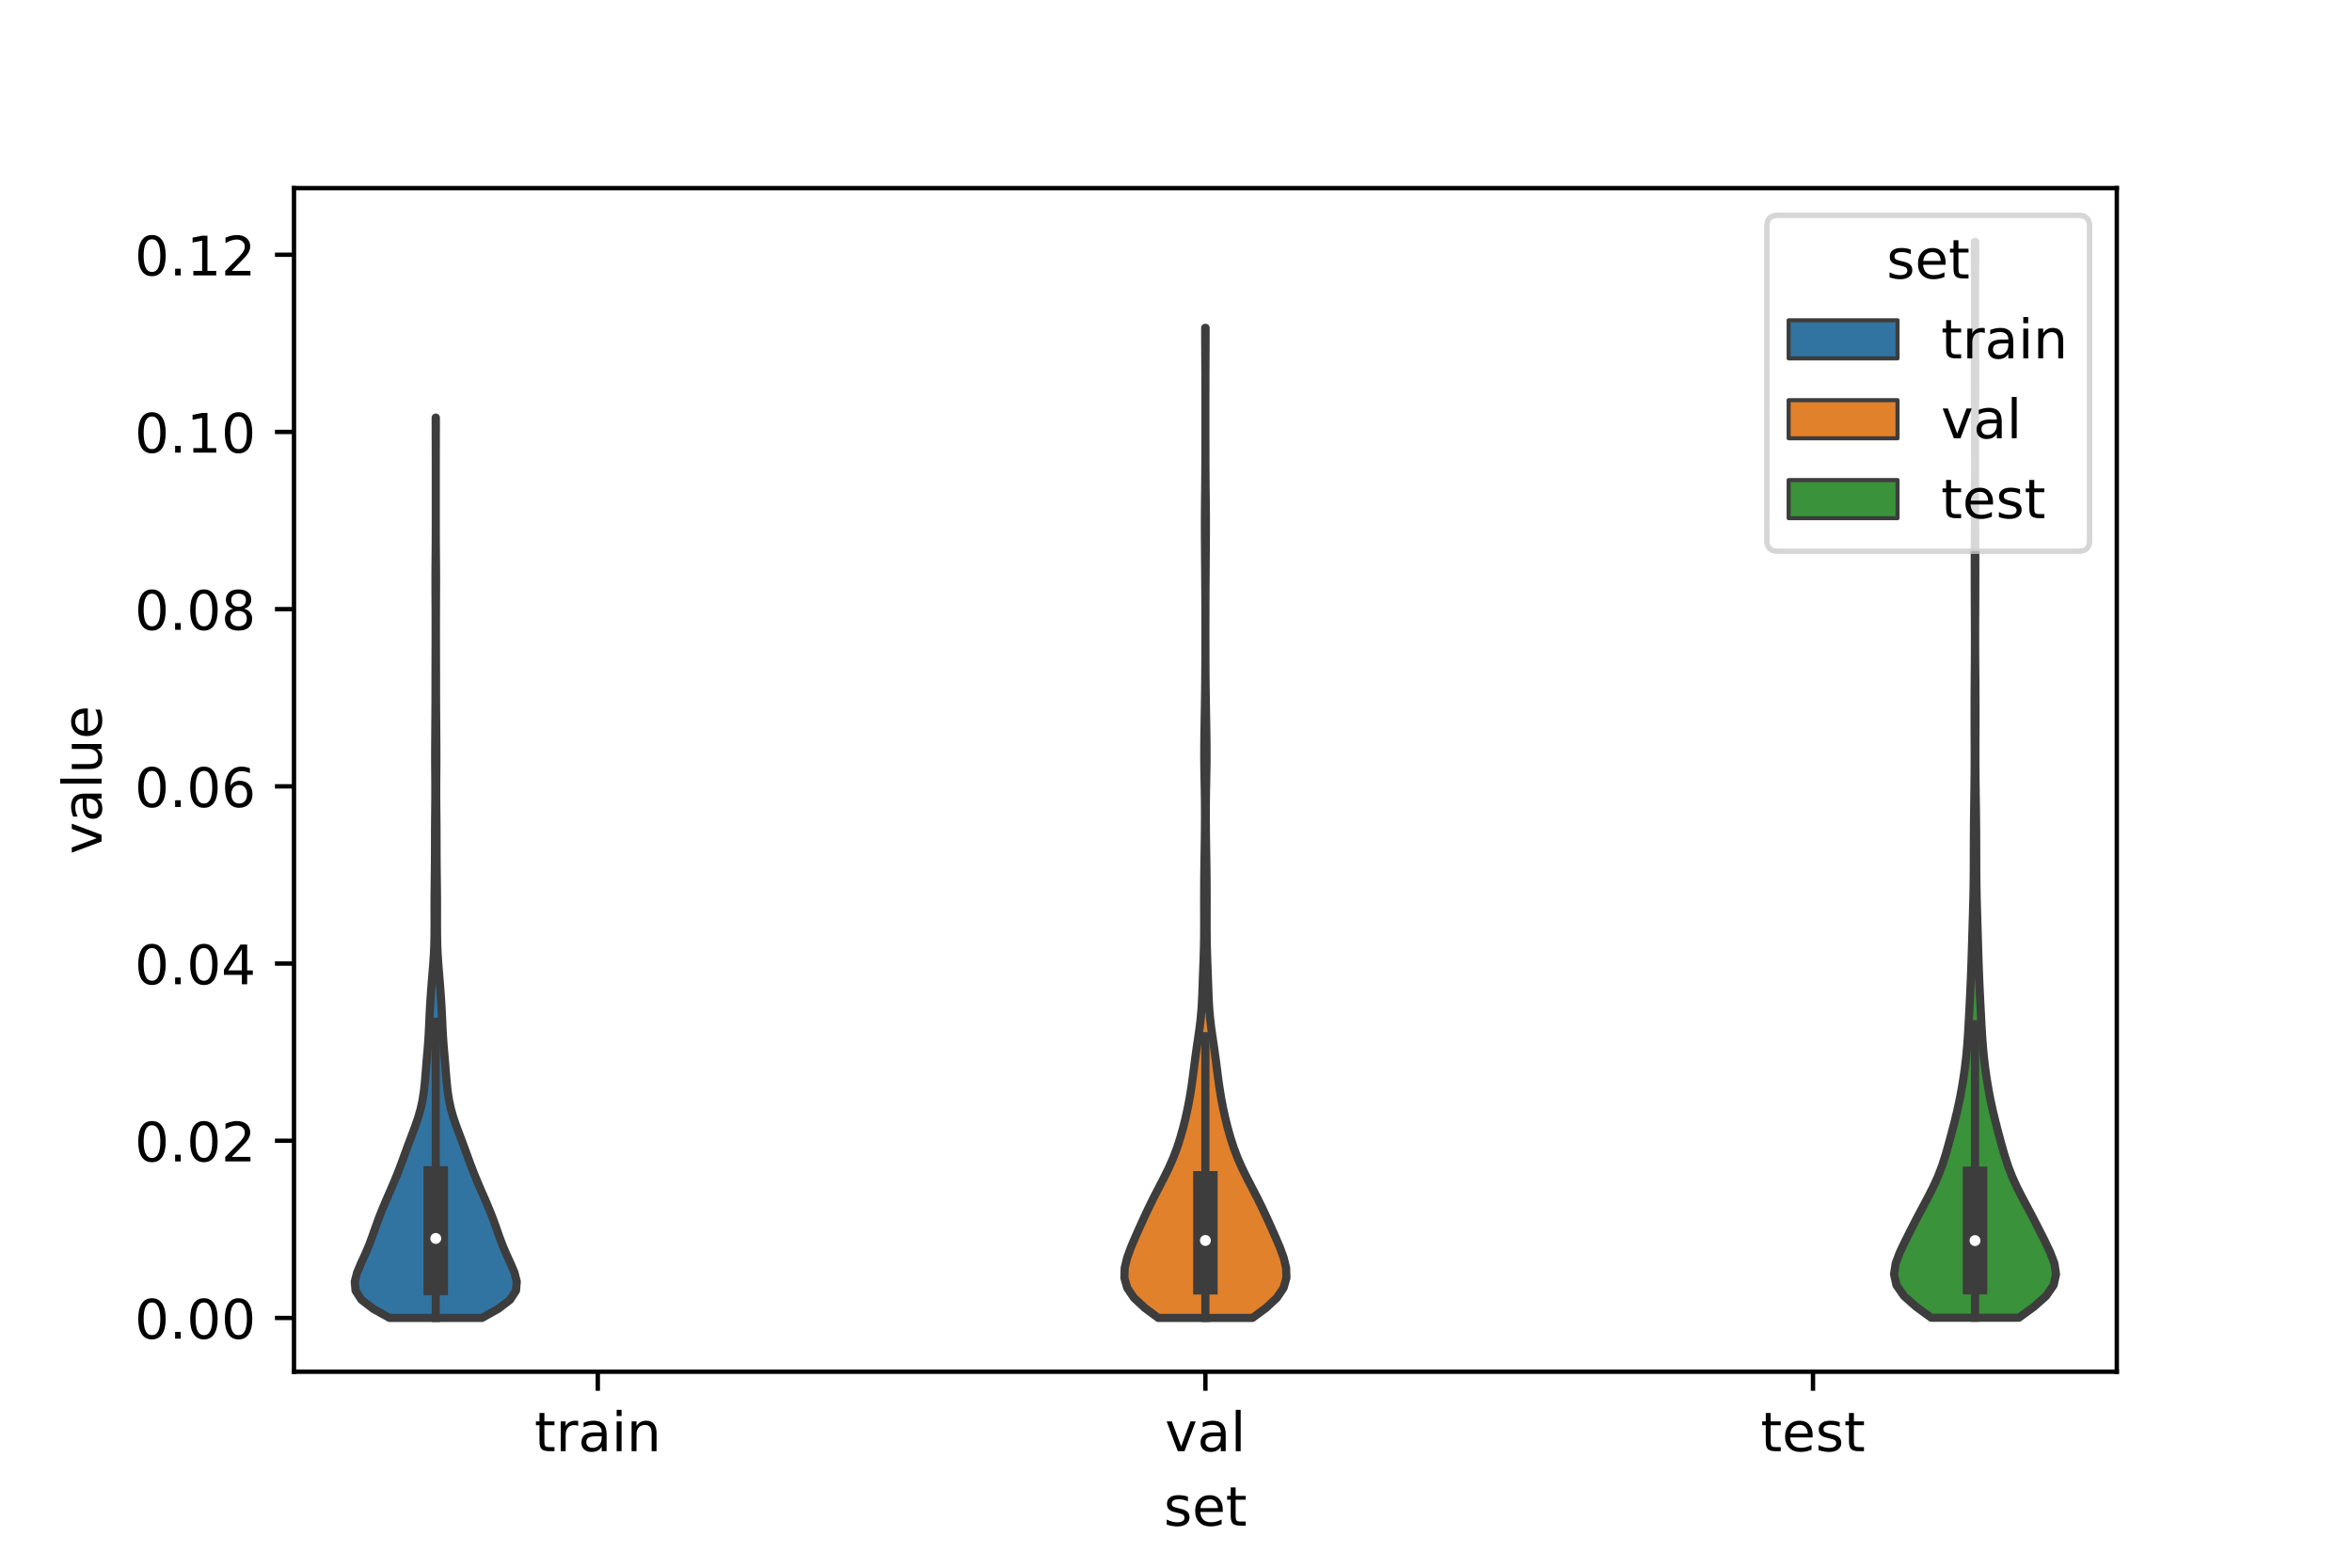 <?xml version="1.0" encoding="utf-8" standalone="no"?>
<!DOCTYPE svg PUBLIC "-//W3C//DTD SVG 1.1//EN"
  "http://www.w3.org/Graphics/SVG/1.1/DTD/svg11.dtd">
<!-- Created with matplotlib (https://matplotlib.org/) -->
<svg height="288pt" version="1.1" viewBox="0 0 432 288" width="432pt" xmlns="http://www.w3.org/2000/svg" xmlns:xlink="http://www.w3.org/1999/xlink">
 <defs>
  <style type="text/css">*{stroke-linecap:butt;stroke-linejoin:round;}</style>
 </defs>
 <g id="figure_1">
  <g id="patch_1">
   <path d="M 0 288 
L 432 288 
L 432 0 
L 0 0 
z
" style="fill:#ffffff;"/>
  </g>
  <g id="axes_1">
   <g id="patch_2">
    <path d="M 54 252 
L 388.8 252 
L 388.8 34.56 
L 54 34.56 
z
" style="fill:#ffffff;"/>
   </g>
   <g id="PolyCollection_1">
    <defs>
     <path d="M 88.535 -45.884 
L 71.545 -45.884 
L 68.561 -47.554 
L 66.386 -49.225 
L 65.306 -50.896 
L 65.16 -52.566 
L 65.597 -54.237 
L 66.305 -55.908 
L 67.073 -57.578 
L 67.782 -59.249 
L 68.406 -60.92 
L 68.99 -62.59 
L 69.596 -64.261 
L 70.258 -65.932 
L 70.969 -67.602 
L 71.7 -69.273 
L 72.417 -70.944 
L 73.097 -72.614 
L 73.734 -74.285 
L 74.343 -75.956 
L 74.954 -77.626 
L 75.583 -79.297 
L 76.211 -80.968 
L 76.789 -82.638 
L 77.267 -84.309 
L 77.626 -85.98 
L 77.877 -87.65 
L 78.05 -89.321 
L 78.185 -90.992 
L 78.319 -92.662 
L 78.464 -94.333 
L 78.606 -96.004 
L 78.721 -97.674 
L 78.807 -99.345 
L 78.882 -101.016 
L 78.965 -102.686 
L 79.066 -104.357 
L 79.183 -106.028 
L 79.313 -107.698 
L 79.451 -109.369 
L 79.584 -111.04 
L 79.694 -112.71 
L 79.767 -114.381 
L 79.804 -116.052 
L 79.816 -117.722 
L 79.815 -119.393 
L 79.812 -121.064 
L 79.814 -122.734 
L 79.826 -124.405 
L 79.846 -126.076 
L 79.867 -127.746 
L 79.884 -129.417 
L 79.894 -131.088 
L 79.899 -132.759 
L 79.902 -134.429 
L 79.908 -136.1 
L 79.921 -137.771 
L 79.939 -139.441 
L 79.954 -141.112 
L 79.959 -142.783 
L 79.953 -144.453 
L 79.941 -146.124 
L 79.93 -147.795 
L 79.928 -149.465 
L 79.935 -151.136 
L 79.946 -152.807 
L 79.957 -154.477 
L 79.969 -156.148 
L 79.98 -157.819 
L 79.988 -159.489 
L 79.992 -161.16 
L 79.992 -162.831 
L 79.993 -164.501 
L 79.997 -166.172 
L 80.002 -167.843 
L 80.007 -169.513 
L 80.011 -171.184 
L 80.012 -172.855 
L 80.01 -174.525 
L 80.006 -176.196 
L 79.998 -177.867 
L 79.991 -179.537 
L 79.987 -181.208 
L 79.991 -182.879 
L 80.002 -184.549 
L 80.016 -186.22 
L 80.027 -187.891 
L 80.035 -189.561 
L 80.038 -191.232 
L 80.039 -192.903 
L 80.04 -194.573 
L 80.04 -196.244 
L 80.04 -197.915 
L 80.04 -199.585 
L 80.04 -201.256 
L 80.039 -202.927 
L 80.037 -204.597 
L 80.034 -206.268 
L 80.03 -207.939 
L 80.025 -209.609 
L 80.024 -211.28 
L 80.056 -211.28 
L 80.056 -211.28 
L 80.055 -209.609 
L 80.05 -207.939 
L 80.046 -206.268 
L 80.043 -204.597 
L 80.041 -202.927 
L 80.04 -201.256 
L 80.04 -199.585 
L 80.04 -197.915 
L 80.04 -196.244 
L 80.04 -194.573 
L 80.041 -192.903 
L 80.042 -191.232 
L 80.045 -189.561 
L 80.053 -187.891 
L 80.064 -186.22 
L 80.078 -184.549 
L 80.089 -182.879 
L 80.093 -181.208 
L 80.089 -179.537 
L 80.082 -177.867 
L 80.074 -176.196 
L 80.07 -174.525 
L 80.068 -172.855 
L 80.069 -171.184 
L 80.073 -169.513 
L 80.078 -167.843 
L 80.083 -166.172 
L 80.087 -164.501 
L 80.088 -162.831 
L 80.088 -161.16 
L 80.092 -159.489 
L 80.1 -157.819 
L 80.111 -156.148 
L 80.123 -154.477 
L 80.134 -152.807 
L 80.145 -151.136 
L 80.152 -149.465 
L 80.15 -147.795 
L 80.139 -146.124 
L 80.127 -144.453 
L 80.121 -142.783 
L 80.126 -141.112 
L 80.141 -139.441 
L 80.159 -137.771 
L 80.172 -136.1 
L 80.178 -134.429 
L 80.181 -132.759 
L 80.186 -131.088 
L 80.196 -129.417 
L 80.213 -127.746 
L 80.234 -126.076 
L 80.254 -124.405 
L 80.266 -122.734 
L 80.268 -121.064 
L 80.265 -119.393 
L 80.264 -117.722 
L 80.276 -116.052 
L 80.313 -114.381 
L 80.386 -112.71 
L 80.496 -111.04 
L 80.629 -109.369 
L 80.767 -107.698 
L 80.897 -106.028 
L 81.014 -104.357 
L 81.115 -102.686 
L 81.198 -101.016 
L 81.273 -99.345 
L 81.359 -97.674 
L 81.474 -96.004 
L 81.616 -94.333 
L 81.761 -92.662 
L 81.895 -90.992 
L 82.03 -89.321 
L 82.203 -87.65 
L 82.454 -85.98 
L 82.813 -84.309 
L 83.291 -82.638 
L 83.869 -80.968 
L 84.497 -79.297 
L 85.126 -77.626 
L 85.737 -75.956 
L 86.346 -74.285 
L 86.983 -72.614 
L 87.663 -70.944 
L 88.38 -69.273 
L 89.111 -67.602 
L 89.822 -65.932 
L 90.484 -64.261 
L 91.09 -62.59 
L 91.674 -60.92 
L 92.298 -59.249 
L 93.007 -57.578 
L 93.775 -55.908 
L 94.483 -54.237 
L 94.92 -52.566 
L 94.774 -50.896 
L 93.694 -49.225 
L 91.519 -47.554 
L 88.535 -45.884 
z
" id="mbe0a89407f" style="stroke:#3d3d3d;stroke-width:1.5;"/>
    </defs>
    <g clip-path="url(#pd592e0c0a3)">
     <use style="fill:#3274a1;stroke:#3d3d3d;stroke-width:1.5;" x="0" xlink:href="#mbe0a89407f" y="288"/>
    </g>
   </g>
   <g id="PolyCollection_2">
    <defs>
     <path d="M 230.053 -45.888 
L 212.747 -45.888 
L 210.262 -47.725 
L 208.287 -49.562 
L 207.041 -51.4 
L 206.52 -53.237 
L 206.574 -55.074 
L 207.016 -56.911 
L 207.684 -58.749 
L 208.462 -60.586 
L 209.278 -62.423 
L 210.11 -64.26 
L 210.969 -66.098 
L 211.875 -67.935 
L 212.824 -69.772 
L 213.778 -71.609 
L 214.682 -73.447 
L 215.49 -75.284 
L 216.186 -77.121 
L 216.783 -78.958 
L 217.301 -80.796 
L 217.758 -82.633 
L 218.162 -84.47 
L 218.513 -86.307 
L 218.811 -88.145 
L 219.068 -89.982 
L 219.302 -91.819 
L 219.539 -93.656 
L 219.796 -95.494 
L 220.069 -97.331 
L 220.331 -99.168 
L 220.548 -101.005 
L 220.704 -102.843 
L 220.805 -104.68 
L 220.874 -106.517 
L 220.938 -108.354 
L 221.007 -110.192 
L 221.076 -112.029 
L 221.132 -113.866 
L 221.166 -115.703 
L 221.178 -117.541 
L 221.177 -119.378 
L 221.173 -121.215 
L 221.172 -123.052 
L 221.178 -124.89 
L 221.191 -126.727 
L 221.211 -128.564 
L 221.238 -130.401 
L 221.267 -132.239 
L 221.294 -134.076 
L 221.314 -135.913 
L 221.325 -137.75 
L 221.324 -139.588 
L 221.308 -141.425 
L 221.278 -143.262 
L 221.241 -145.099 
L 221.209 -146.937 
L 221.192 -148.774 
L 221.194 -150.611 
L 221.212 -152.448 
L 221.24 -154.286 
L 221.272 -156.123 
L 221.303 -157.96 
L 221.332 -159.797 
L 221.357 -161.635 
L 221.375 -163.472 
L 221.387 -165.309 
L 221.394 -167.146 
L 221.398 -168.984 
L 221.399 -170.821 
L 221.399 -172.658 
L 221.398 -174.495 
L 221.395 -176.333 
L 221.389 -178.17 
L 221.38 -180.007 
L 221.368 -181.844 
L 221.354 -183.681 
L 221.34 -185.519 
L 221.327 -187.356 
L 221.315 -189.193 
L 221.309 -191.03 
L 221.31 -192.868 
L 221.322 -194.705 
L 221.34 -196.542 
L 221.36 -198.379 
L 221.377 -200.217 
L 221.389 -202.054 
L 221.395 -203.891 
L 221.398 -205.728 
L 221.399 -207.566 
L 221.4 -209.403 
L 221.4 -211.24 
L 221.4 -213.077 
L 221.399 -214.915 
L 221.398 -216.752 
L 221.395 -218.589 
L 221.389 -220.426 
L 221.381 -222.264 
L 221.372 -224.101 
L 221.364 -225.938 
L 221.361 -227.775 
L 221.439 -227.775 
L 221.439 -227.775 
L 221.436 -225.938 
L 221.428 -224.101 
L 221.419 -222.264 
L 221.411 -220.426 
L 221.405 -218.589 
L 221.402 -216.752 
L 221.401 -214.915 
L 221.4 -213.077 
L 221.4 -211.24 
L 221.4 -209.403 
L 221.401 -207.566 
L 221.402 -205.728 
L 221.405 -203.891 
L 221.411 -202.054 
L 221.423 -200.217 
L 221.44 -198.379 
L 221.46 -196.542 
L 221.478 -194.705 
L 221.49 -192.868 
L 221.491 -191.03 
L 221.485 -189.193 
L 221.473 -187.356 
L 221.46 -185.519 
L 221.446 -183.681 
L 221.432 -181.844 
L 221.42 -180.007 
L 221.411 -178.17 
L 221.405 -176.333 
L 221.402 -174.495 
L 221.401 -172.658 
L 221.401 -170.821 
L 221.402 -168.984 
L 221.406 -167.146 
L 221.413 -165.309 
L 221.425 -163.472 
L 221.443 -161.635 
L 221.468 -159.797 
L 221.497 -157.96 
L 221.528 -156.123 
L 221.56 -154.286 
L 221.588 -152.448 
L 221.606 -150.611 
L 221.608 -148.774 
L 221.591 -146.937 
L 221.559 -145.099 
L 221.522 -143.262 
L 221.492 -141.425 
L 221.476 -139.588 
L 221.475 -137.75 
L 221.486 -135.913 
L 221.506 -134.076 
L 221.533 -132.239 
L 221.562 -130.401 
L 221.589 -128.564 
L 221.609 -126.727 
L 221.622 -124.89 
L 221.628 -123.052 
L 221.627 -121.215 
L 221.623 -119.378 
L 221.622 -117.541 
L 221.634 -115.703 
L 221.668 -113.866 
L 221.724 -112.029 
L 221.793 -110.192 
L 221.862 -108.354 
L 221.926 -106.517 
L 221.995 -104.68 
L 222.096 -102.843 
L 222.252 -101.005 
L 222.469 -99.168 
L 222.731 -97.331 
L 223.004 -95.494 
L 223.261 -93.656 
L 223.498 -91.819 
L 223.732 -89.982 
L 223.989 -88.145 
L 224.287 -86.307 
L 224.638 -84.47 
L 225.042 -82.633 
L 225.499 -80.796 
L 226.017 -78.958 
L 226.614 -77.121 
L 227.31 -75.284 
L 228.118 -73.447 
L 229.022 -71.609 
L 229.976 -69.772 
L 230.925 -67.935 
L 231.831 -66.098 
L 232.69 -64.26 
L 233.522 -62.423 
L 234.338 -60.586 
L 235.116 -58.749 
L 235.784 -56.911 
L 236.226 -55.074 
L 236.28 -53.237 
L 235.759 -51.4 
L 234.513 -49.562 
L 232.538 -47.725 
L 230.053 -45.888 
z
" id="mbb1e9099d9" style="stroke:#3d3d3d;stroke-width:1.5;"/>
    </defs>
    <g clip-path="url(#pd592e0c0a3)">
     <use style="fill:#e1812c;stroke:#3d3d3d;stroke-width:1.5;" x="0" xlink:href="#mbb1e9099d9" y="288"/>
    </g>
   </g>
   <g id="PolyCollection_3">
    <defs>
     <path d="M 370.805 -45.915 
L 354.715 -45.915 
L 351.972 -47.912 
L 349.717 -49.908 
L 348.327 -51.905 
L 347.88 -53.901 
L 348.185 -55.897 
L 348.937 -57.894 
L 349.882 -59.89 
L 350.883 -61.886 
L 351.908 -63.883 
L 352.961 -65.879 
L 354.026 -67.876 
L 355.046 -69.872 
L 355.956 -71.868 
L 356.721 -73.865 
L 357.361 -75.861 
L 357.928 -77.857 
L 358.466 -79.854 
L 358.985 -81.85 
L 359.471 -83.847 
L 359.906 -85.843 
L 360.287 -87.839 
L 360.618 -89.836 
L 360.901 -91.832 
L 361.135 -93.828 
L 361.319 -95.825 
L 361.462 -97.821 
L 361.58 -99.818 
L 361.686 -101.814 
L 361.789 -103.81 
L 361.888 -105.807 
L 361.979 -107.803 
L 362.058 -109.799 
L 362.127 -111.796 
L 362.189 -113.792 
L 362.248 -115.789 
L 362.308 -117.785 
L 362.367 -119.781 
L 362.423 -121.778 
L 362.472 -123.774 
L 362.508 -125.77 
L 362.529 -127.767 
L 362.537 -129.763 
L 362.541 -131.76 
L 362.547 -133.756 
L 362.559 -135.752 
L 362.579 -137.749 
L 362.605 -139.745 
L 362.633 -141.741 
L 362.659 -143.738 
L 362.68 -145.734 
L 362.692 -147.73 
L 362.695 -149.727 
L 362.691 -151.723 
L 362.684 -153.72 
L 362.679 -155.716 
L 362.678 -157.712 
L 362.683 -159.709 
L 362.693 -161.705 
L 362.707 -163.701 
L 362.722 -165.698 
L 362.734 -167.694 
L 362.741 -169.691 
L 362.741 -171.687 
L 362.735 -173.683 
L 362.726 -175.68 
L 362.717 -177.676 
L 362.712 -179.672 
L 362.709 -181.669 
L 362.709 -183.665 
L 362.713 -185.662 
L 362.719 -187.658 
L 362.728 -189.654 
L 362.739 -191.651 
L 362.748 -193.647 
L 362.754 -195.643 
L 362.758 -197.64 
L 362.759 -199.636 
L 362.76 -201.633 
L 362.76 -203.629 
L 362.759 -205.625 
L 362.757 -207.622 
L 362.754 -209.618 
L 362.747 -211.614 
L 362.739 -213.611 
L 362.73 -215.607 
L 362.725 -217.604 
L 362.725 -219.6 
L 362.73 -221.596 
L 362.739 -223.593 
L 362.747 -225.589 
L 362.754 -227.585 
L 362.757 -229.582 
L 362.757 -231.578 
L 362.755 -233.575 
L 362.751 -235.571 
L 362.743 -237.567 
L 362.734 -239.564 
L 362.727 -241.56 
L 362.724 -243.556 
L 362.796 -243.556 
L 362.796 -243.556 
L 362.793 -241.56 
L 362.786 -239.564 
L 362.777 -237.567 
L 362.769 -235.571 
L 362.764 -233.575 
L 362.763 -231.578 
L 362.763 -229.582 
L 362.766 -227.585 
L 362.773 -225.589 
L 362.781 -223.593 
L 362.79 -221.596 
L 362.795 -219.6 
L 362.795 -217.604 
L 362.79 -215.607 
L 362.781 -213.611 
L 362.773 -211.614 
L 362.766 -209.618 
L 362.763 -207.622 
L 362.761 -205.625 
L 362.76 -203.629 
L 362.76 -201.633 
L 362.761 -199.636 
L 362.762 -197.64 
L 362.766 -195.643 
L 362.772 -193.647 
L 362.781 -191.651 
L 362.792 -189.654 
L 362.801 -187.658 
L 362.807 -185.662 
L 362.811 -183.665 
L 362.811 -181.669 
L 362.808 -179.672 
L 362.803 -177.676 
L 362.794 -175.68 
L 362.785 -173.683 
L 362.779 -171.687 
L 362.779 -169.691 
L 362.786 -167.694 
L 362.798 -165.698 
L 362.813 -163.701 
L 362.827 -161.705 
L 362.837 -159.709 
L 362.842 -157.712 
L 362.841 -155.716 
L 362.836 -153.72 
L 362.829 -151.723 
L 362.825 -149.727 
L 362.828 -147.73 
L 362.84 -145.734 
L 362.861 -143.738 
L 362.887 -141.741 
L 362.915 -139.745 
L 362.941 -137.749 
L 362.961 -135.752 
L 362.973 -133.756 
L 362.979 -131.76 
L 362.983 -129.763 
L 362.991 -127.767 
L 363.012 -125.77 
L 363.048 -123.774 
L 363.097 -121.778 
L 363.153 -119.781 
L 363.212 -117.785 
L 363.272 -115.789 
L 363.331 -113.792 
L 363.393 -111.796 
L 363.462 -109.799 
L 363.541 -107.803 
L 363.632 -105.807 
L 363.731 -103.81 
L 363.834 -101.814 
L 363.94 -99.818 
L 364.058 -97.821 
L 364.201 -95.825 
L 364.385 -93.828 
L 364.619 -91.832 
L 364.902 -89.836 
L 365.233 -87.839 
L 365.614 -85.843 
L 366.049 -83.847 
L 366.535 -81.85 
L 367.054 -79.854 
L 367.592 -77.857 
L 368.159 -75.861 
L 368.799 -73.865 
L 369.564 -71.868 
L 370.474 -69.872 
L 371.494 -67.876 
L 372.559 -65.879 
L 373.612 -63.883 
L 374.637 -61.886 
L 375.638 -59.89 
L 376.583 -57.894 
L 377.335 -55.897 
L 377.64 -53.901 
L 377.193 -51.905 
L 375.803 -49.908 
L 373.548 -47.912 
L 370.805 -45.915 
z
" id="m5f06cb430e" style="stroke:#3d3d3d;stroke-width:1.5;"/>
    </defs>
    <g clip-path="url(#pd592e0c0a3)">
     <use style="fill:#3a923a;stroke:#3d3d3d;stroke-width:1.5;" x="0" xlink:href="#m5f06cb430e" y="288"/>
    </g>
   </g>
   <g id="patch_3">
    <path clip-path="url(#pd592e0c0a3)" d="M 109.8 242.122 
L 109.8 242.122 
L 109.8 242.122 
L 109.8 242.122 
z
" style="fill:#3274a1;stroke:#3d3d3d;stroke-linejoin:miter;stroke-width:0.75;"/>
   </g>
   <g id="patch_4">
    <path clip-path="url(#pd592e0c0a3)" d="M 109.8 242.122 
L 109.8 242.122 
L 109.8 242.122 
L 109.8 242.122 
z
" style="fill:#e1812c;stroke:#3d3d3d;stroke-linejoin:miter;stroke-width:0.75;"/>
   </g>
   <g id="patch_5">
    <path clip-path="url(#pd592e0c0a3)" d="M 109.8 242.122 
L 109.8 242.122 
L 109.8 242.122 
L 109.8 242.122 
z
" style="fill:#3a923a;stroke:#3d3d3d;stroke-linejoin:miter;stroke-width:0.75;"/>
   </g>
   <g id="matplotlib.axis_1">
    <g id="xtick_1">
     <g id="line2d_1">
      <defs>
       <path d="M 0 0 
L 0 3.5 
" id="m63da4ee176" style="stroke:#000000;stroke-width:0.8;"/>
      </defs>
      <g>
       <use style="stroke:#000000;stroke-width:0.8;" x="109.8" xlink:href="#m63da4ee176" y="252"/>
      </g>
     </g>
     <g id="text_1">
      <!-- train -->
      <g transform="translate(98.162 266.598)scale(0.1 -0.1)">
       <defs>
        <path d="M 18.312 70.219 
L 18.312 54.688 
L 36.812 54.688 
L 36.812 47.703 
L 18.312 47.703 
L 18.312 18.016 
Q 18.312 11.328 20.141 9.422 
Q 21.969 7.516 27.594 7.516 
L 36.812 7.516 
L 36.812 0 
L 27.594 0 
Q 17.188 0 13.234 3.875 
Q 9.281 7.766 9.281 18.016 
L 9.281 47.703 
L 2.688 47.703 
L 2.688 54.688 
L 9.281 54.688 
L 9.281 70.219 
z
" id="DejaVuSans-116"/>
        <path d="M 41.109 46.297 
Q 39.594 47.172 37.812 47.578 
Q 36.031 48 33.891 48 
Q 26.266 48 22.188 43.047 
Q 18.109 38.094 18.109 28.812 
L 18.109 0 
L 9.078 0 
L 9.078 54.688 
L 18.109 54.688 
L 18.109 46.188 
Q 20.953 51.172 25.484 53.578 
Q 30.031 56 36.531 56 
Q 37.453 56 38.578 55.875 
Q 39.703 55.766 41.062 55.516 
z
" id="DejaVuSans-114"/>
        <path d="M 34.281 27.484 
Q 23.391 27.484 19.188 25 
Q 14.984 22.516 14.984 16.5 
Q 14.984 11.719 18.141 8.906 
Q 21.297 6.109 26.703 6.109 
Q 34.188 6.109 38.703 11.406 
Q 43.219 16.703 43.219 25.484 
L 43.219 27.484 
z
M 52.203 31.203 
L 52.203 0 
L 43.219 0 
L 43.219 8.297 
Q 40.141 3.328 35.547 0.953 
Q 30.953 -1.422 24.312 -1.422 
Q 15.922 -1.422 10.953 3.297 
Q 6 8.016 6 15.922 
Q 6 25.141 12.172 29.828 
Q 18.359 34.516 30.609 34.516 
L 43.219 34.516 
L 43.219 35.406 
Q 43.219 41.609 39.141 45 
Q 35.062 48.391 27.688 48.391 
Q 23 48.391 18.547 47.266 
Q 14.109 46.141 10.016 43.891 
L 10.016 52.203 
Q 14.938 54.109 19.578 55.047 
Q 24.219 56 28.609 56 
Q 40.484 56 46.344 49.844 
Q 52.203 43.703 52.203 31.203 
z
" id="DejaVuSans-97"/>
        <path d="M 9.422 54.688 
L 18.406 54.688 
L 18.406 0 
L 9.422 0 
z
M 9.422 75.984 
L 18.406 75.984 
L 18.406 64.594 
L 9.422 64.594 
z
" id="DejaVuSans-105"/>
        <path d="M 54.891 33.016 
L 54.891 0 
L 45.906 0 
L 45.906 32.719 
Q 45.906 40.484 42.875 44.328 
Q 39.844 48.188 33.797 48.188 
Q 26.516 48.188 22.312 43.547 
Q 18.109 38.922 18.109 30.906 
L 18.109 0 
L 9.078 0 
L 9.078 54.688 
L 18.109 54.688 
L 18.109 46.188 
Q 21.344 51.125 25.703 53.562 
Q 30.078 56 35.797 56 
Q 45.219 56 50.047 50.172 
Q 54.891 44.344 54.891 33.016 
z
" id="DejaVuSans-110"/>
       </defs>
       <use xlink:href="#DejaVuSans-116"/>
       <use x="39.209" xlink:href="#DejaVuSans-114"/>
       <use x="80.322" xlink:href="#DejaVuSans-97"/>
       <use x="141.602" xlink:href="#DejaVuSans-105"/>
       <use x="169.385" xlink:href="#DejaVuSans-110"/>
      </g>
     </g>
    </g>
    <g id="xtick_2">
     <g id="line2d_2">
      <g>
       <use style="stroke:#000000;stroke-width:0.8;" x="221.4" xlink:href="#m63da4ee176" y="252"/>
      </g>
     </g>
     <g id="text_2">
      <!-- val -->
      <g transform="translate(213.988 266.598)scale(0.1 -0.1)">
       <defs>
        <path d="M 2.984 54.688 
L 12.5 54.688 
L 29.594 8.797 
L 46.688 54.688 
L 56.203 54.688 
L 35.688 0 
L 23.484 0 
z
" id="DejaVuSans-118"/>
        <path d="M 9.422 75.984 
L 18.406 75.984 
L 18.406 0 
L 9.422 0 
z
" id="DejaVuSans-108"/>
       </defs>
       <use xlink:href="#DejaVuSans-118"/>
       <use x="59.18" xlink:href="#DejaVuSans-97"/>
       <use x="120.459" xlink:href="#DejaVuSans-108"/>
      </g>
     </g>
    </g>
    <g id="xtick_3">
     <g id="line2d_3">
      <g>
       <use style="stroke:#000000;stroke-width:0.8;" x="333" xlink:href="#m63da4ee176" y="252"/>
      </g>
     </g>
     <g id="text_3">
      <!-- test -->
      <g transform="translate(323.398 266.598)scale(0.1 -0.1)">
       <defs>
        <path d="M 56.203 29.594 
L 56.203 25.203 
L 14.891 25.203 
Q 15.484 15.922 20.484 11.062 
Q 25.484 6.203 34.422 6.203 
Q 39.594 6.203 44.453 7.469 
Q 49.312 8.734 54.109 11.281 
L 54.109 2.781 
Q 49.266 0.734 44.188 -0.344 
Q 39.109 -1.422 33.891 -1.422 
Q 20.797 -1.422 13.156 6.188 
Q 5.516 13.812 5.516 26.812 
Q 5.516 40.234 12.766 48.109 
Q 20.016 56 32.328 56 
Q 43.359 56 49.781 48.891 
Q 56.203 41.797 56.203 29.594 
z
M 47.219 32.234 
Q 47.125 39.594 43.094 43.984 
Q 39.062 48.391 32.422 48.391 
Q 24.906 48.391 20.391 44.141 
Q 15.875 39.891 15.188 32.172 
z
" id="DejaVuSans-101"/>
        <path d="M 44.281 53.078 
L 44.281 44.578 
Q 40.484 46.531 36.375 47.5 
Q 32.281 48.484 27.875 48.484 
Q 21.188 48.484 17.844 46.438 
Q 14.5 44.391 14.5 40.281 
Q 14.5 37.156 16.891 35.375 
Q 19.281 33.594 26.516 31.984 
L 29.594 31.297 
Q 39.156 29.25 43.188 25.516 
Q 47.219 21.781 47.219 15.094 
Q 47.219 7.469 41.188 3.016 
Q 35.156 -1.422 24.609 -1.422 
Q 20.219 -1.422 15.453 -0.562 
Q 10.688 0.297 5.422 2 
L 5.422 11.281 
Q 10.406 8.688 15.234 7.391 
Q 20.062 6.109 24.812 6.109 
Q 31.156 6.109 34.562 8.281 
Q 37.984 10.453 37.984 14.406 
Q 37.984 18.062 35.516 20.016 
Q 33.062 21.969 24.703 23.781 
L 21.578 24.516 
Q 13.234 26.266 9.516 29.906 
Q 5.812 33.547 5.812 39.891 
Q 5.812 47.609 11.281 51.797 
Q 16.75 56 26.812 56 
Q 31.781 56 36.172 55.266 
Q 40.578 54.547 44.281 53.078 
z
" id="DejaVuSans-115"/>
       </defs>
       <use xlink:href="#DejaVuSans-116"/>
       <use x="39.209" xlink:href="#DejaVuSans-101"/>
       <use x="100.732" xlink:href="#DejaVuSans-115"/>
       <use x="152.832" xlink:href="#DejaVuSans-116"/>
      </g>
     </g>
    </g>
    <g id="text_4">
     <!-- set -->
     <g transform="translate(213.759 280.277)scale(0.1 -0.1)">
      <use xlink:href="#DejaVuSans-115"/>
      <use x="52.1" xlink:href="#DejaVuSans-101"/>
      <use x="113.623" xlink:href="#DejaVuSans-116"/>
     </g>
    </g>
   </g>
   <g id="matplotlib.axis_2">
    <g id="ytick_1">
     <g id="line2d_4">
      <defs>
       <path d="M 0 0 
L -3.5 0 
" id="m0cd42d3538" style="stroke:#000000;stroke-width:0.8;"/>
      </defs>
      <g>
       <use style="stroke:#000000;stroke-width:0.8;" x="54" xlink:href="#m0cd42d3538" y="242.122"/>
      </g>
     </g>
     <g id="text_5">
      <!-- 0.00 -->
      <g transform="translate(24.734 245.921)scale(0.1 -0.1)">
       <defs>
        <path d="M 31.781 66.406 
Q 24.172 66.406 20.328 58.906 
Q 16.5 51.422 16.5 36.375 
Q 16.5 21.391 20.328 13.891 
Q 24.172 6.391 31.781 6.391 
Q 39.453 6.391 43.281 13.891 
Q 47.125 21.391 47.125 36.375 
Q 47.125 51.422 43.281 58.906 
Q 39.453 66.406 31.781 66.406 
z
M 31.781 74.219 
Q 44.047 74.219 50.516 64.516 
Q 56.984 54.828 56.984 36.375 
Q 56.984 17.969 50.516 8.266 
Q 44.047 -1.422 31.781 -1.422 
Q 19.531 -1.422 13.062 8.266 
Q 6.594 17.969 6.594 36.375 
Q 6.594 54.828 13.062 64.516 
Q 19.531 74.219 31.781 74.219 
z
" id="DejaVuSans-48"/>
        <path d="M 10.688 12.406 
L 21 12.406 
L 21 0 
L 10.688 0 
z
" id="DejaVuSans-46"/>
       </defs>
       <use xlink:href="#DejaVuSans-48"/>
       <use x="63.623" xlink:href="#DejaVuSans-46"/>
       <use x="95.41" xlink:href="#DejaVuSans-48"/>
       <use x="159.033" xlink:href="#DejaVuSans-48"/>
      </g>
     </g>
    </g>
    <g id="ytick_2">
     <g id="line2d_5">
      <g>
       <use style="stroke:#000000;stroke-width:0.8;" x="54" xlink:href="#m0cd42d3538" y="209.568"/>
      </g>
     </g>
     <g id="text_6">
      <!-- 0.02 -->
      <g transform="translate(24.734 213.367)scale(0.1 -0.1)">
       <defs>
        <path d="M 19.188 8.297 
L 53.609 8.297 
L 53.609 0 
L 7.328 0 
L 7.328 8.297 
Q 12.938 14.109 22.625 23.891 
Q 32.328 33.688 34.812 36.531 
Q 39.547 41.844 41.422 45.531 
Q 43.312 49.219 43.312 52.781 
Q 43.312 58.594 39.234 62.25 
Q 35.156 65.922 28.609 65.922 
Q 23.969 65.922 18.812 64.312 
Q 13.672 62.703 7.812 59.422 
L 7.812 69.391 
Q 13.766 71.781 18.938 73 
Q 24.125 74.219 28.422 74.219 
Q 39.75 74.219 46.484 68.547 
Q 53.219 62.891 53.219 53.422 
Q 53.219 48.922 51.531 44.891 
Q 49.859 40.875 45.406 35.406 
Q 44.188 33.984 37.641 27.219 
Q 31.109 20.453 19.188 8.297 
z
" id="DejaVuSans-50"/>
       </defs>
       <use xlink:href="#DejaVuSans-48"/>
       <use x="63.623" xlink:href="#DejaVuSans-46"/>
       <use x="95.41" xlink:href="#DejaVuSans-48"/>
       <use x="159.033" xlink:href="#DejaVuSans-50"/>
      </g>
     </g>
    </g>
    <g id="ytick_3">
     <g id="line2d_6">
      <g>
       <use style="stroke:#000000;stroke-width:0.8;" x="54" xlink:href="#m0cd42d3538" y="177.014"/>
      </g>
     </g>
     <g id="text_7">
      <!-- 0.04 -->
      <g transform="translate(24.734 180.813)scale(0.1 -0.1)">
       <defs>
        <path d="M 37.797 64.312 
L 12.891 25.391 
L 37.797 25.391 
z
M 35.203 72.906 
L 47.609 72.906 
L 47.609 25.391 
L 58.016 25.391 
L 58.016 17.188 
L 47.609 17.188 
L 47.609 0 
L 37.797 0 
L 37.797 17.188 
L 4.891 17.188 
L 4.891 26.703 
z
" id="DejaVuSans-52"/>
       </defs>
       <use xlink:href="#DejaVuSans-48"/>
       <use x="63.623" xlink:href="#DejaVuSans-46"/>
       <use x="95.41" xlink:href="#DejaVuSans-48"/>
       <use x="159.033" xlink:href="#DejaVuSans-52"/>
      </g>
     </g>
    </g>
    <g id="ytick_4">
     <g id="line2d_7">
      <g>
       <use style="stroke:#000000;stroke-width:0.8;" x="54" xlink:href="#m0cd42d3538" y="144.459"/>
      </g>
     </g>
     <g id="text_8">
      <!-- 0.06 -->
      <g transform="translate(24.734 148.259)scale(0.1 -0.1)">
       <defs>
        <path d="M 33.016 40.375 
Q 26.375 40.375 22.484 35.828 
Q 18.609 31.297 18.609 23.391 
Q 18.609 15.531 22.484 10.953 
Q 26.375 6.391 33.016 6.391 
Q 39.656 6.391 43.531 10.953 
Q 47.406 15.531 47.406 23.391 
Q 47.406 31.297 43.531 35.828 
Q 39.656 40.375 33.016 40.375 
z
M 52.594 71.297 
L 52.594 62.312 
Q 48.875 64.062 45.094 64.984 
Q 41.312 65.922 37.594 65.922 
Q 27.828 65.922 22.672 59.328 
Q 17.531 52.734 16.797 39.406 
Q 19.672 43.656 24.016 45.922 
Q 28.375 48.188 33.594 48.188 
Q 44.578 48.188 50.953 41.516 
Q 57.328 34.859 57.328 23.391 
Q 57.328 12.156 50.688 5.359 
Q 44.047 -1.422 33.016 -1.422 
Q 20.359 -1.422 13.672 8.266 
Q 6.984 17.969 6.984 36.375 
Q 6.984 53.656 15.188 63.938 
Q 23.391 74.219 37.203 74.219 
Q 40.922 74.219 44.703 73.484 
Q 48.484 72.75 52.594 71.297 
z
" id="DejaVuSans-54"/>
       </defs>
       <use xlink:href="#DejaVuSans-48"/>
       <use x="63.623" xlink:href="#DejaVuSans-46"/>
       <use x="95.41" xlink:href="#DejaVuSans-48"/>
       <use x="159.033" xlink:href="#DejaVuSans-54"/>
      </g>
     </g>
    </g>
    <g id="ytick_5">
     <g id="line2d_8">
      <g>
       <use style="stroke:#000000;stroke-width:0.8;" x="54" xlink:href="#m0cd42d3538" y="111.905"/>
      </g>
     </g>
     <g id="text_9">
      <!-- 0.08 -->
      <g transform="translate(24.734 115.704)scale(0.1 -0.1)">
       <defs>
        <path d="M 31.781 34.625 
Q 24.75 34.625 20.719 30.859 
Q 16.703 27.094 16.703 20.516 
Q 16.703 13.922 20.719 10.156 
Q 24.75 6.391 31.781 6.391 
Q 38.812 6.391 42.859 10.172 
Q 46.922 13.969 46.922 20.516 
Q 46.922 27.094 42.891 30.859 
Q 38.875 34.625 31.781 34.625 
z
M 21.922 38.812 
Q 15.578 40.375 12.031 44.719 
Q 8.5 49.078 8.5 55.328 
Q 8.5 64.062 14.719 69.141 
Q 20.953 74.219 31.781 74.219 
Q 42.672 74.219 48.875 69.141 
Q 55.078 64.062 55.078 55.328 
Q 55.078 49.078 51.531 44.719 
Q 48 40.375 41.703 38.812 
Q 48.828 37.156 52.797 32.312 
Q 56.781 27.484 56.781 20.516 
Q 56.781 9.906 50.312 4.234 
Q 43.844 -1.422 31.781 -1.422 
Q 19.734 -1.422 13.25 4.234 
Q 6.781 9.906 6.781 20.516 
Q 6.781 27.484 10.781 32.312 
Q 14.797 37.156 21.922 38.812 
z
M 18.312 54.391 
Q 18.312 48.734 21.844 45.562 
Q 25.391 42.391 31.781 42.391 
Q 38.141 42.391 41.719 45.562 
Q 45.312 48.734 45.312 54.391 
Q 45.312 60.062 41.719 63.234 
Q 38.141 66.406 31.781 66.406 
Q 25.391 66.406 21.844 63.234 
Q 18.312 60.062 18.312 54.391 
z
" id="DejaVuSans-56"/>
       </defs>
       <use xlink:href="#DejaVuSans-48"/>
       <use x="63.623" xlink:href="#DejaVuSans-46"/>
       <use x="95.41" xlink:href="#DejaVuSans-48"/>
       <use x="159.033" xlink:href="#DejaVuSans-56"/>
      </g>
     </g>
    </g>
    <g id="ytick_6">
     <g id="line2d_9">
      <g>
       <use style="stroke:#000000;stroke-width:0.8;" x="54" xlink:href="#m0cd42d3538" y="79.351"/>
      </g>
     </g>
     <g id="text_10">
      <!-- 0.10 -->
      <g transform="translate(24.734 83.15)scale(0.1 -0.1)">
       <defs>
        <path d="M 12.406 8.297 
L 28.516 8.297 
L 28.516 63.922 
L 10.984 60.406 
L 10.984 69.391 
L 28.422 72.906 
L 38.281 72.906 
L 38.281 8.297 
L 54.391 8.297 
L 54.391 0 
L 12.406 0 
z
" id="DejaVuSans-49"/>
       </defs>
       <use xlink:href="#DejaVuSans-48"/>
       <use x="63.623" xlink:href="#DejaVuSans-46"/>
       <use x="95.41" xlink:href="#DejaVuSans-49"/>
       <use x="159.033" xlink:href="#DejaVuSans-48"/>
      </g>
     </g>
    </g>
    <g id="ytick_7">
     <g id="line2d_10">
      <g>
       <use style="stroke:#000000;stroke-width:0.8;" x="54" xlink:href="#m0cd42d3538" y="46.797"/>
      </g>
     </g>
     <g id="text_11">
      <!-- 0.12 -->
      <g transform="translate(24.734 50.596)scale(0.1 -0.1)">
       <use xlink:href="#DejaVuSans-48"/>
       <use x="63.623" xlink:href="#DejaVuSans-46"/>
       <use x="95.41" xlink:href="#DejaVuSans-49"/>
       <use x="159.033" xlink:href="#DejaVuSans-50"/>
      </g>
     </g>
    </g>
    <g id="text_12">
     <!-- value -->
     <g transform="translate(18.655 156.938)rotate(-90)scale(0.1 -0.1)">
      <defs>
       <path d="M 8.5 21.578 
L 8.5 54.688 
L 17.484 54.688 
L 17.484 21.922 
Q 17.484 14.156 20.5 10.266 
Q 23.531 6.391 29.594 6.391 
Q 36.859 6.391 41.078 11.031 
Q 45.312 15.672 45.312 23.688 
L 45.312 54.688 
L 54.297 54.688 
L 54.297 0 
L 45.312 0 
L 45.312 8.406 
Q 42.047 3.422 37.719 1 
Q 33.406 -1.422 27.688 -1.422 
Q 18.266 -1.422 13.375 4.438 
Q 8.5 10.297 8.5 21.578 
z
M 31.109 56 
z
" id="DejaVuSans-117"/>
      </defs>
      <use xlink:href="#DejaVuSans-118"/>
      <use x="59.18" xlink:href="#DejaVuSans-97"/>
      <use x="120.459" xlink:href="#DejaVuSans-108"/>
      <use x="148.242" xlink:href="#DejaVuSans-117"/>
      <use x="211.621" xlink:href="#DejaVuSans-101"/>
     </g>
    </g>
   </g>
   <g id="line2d_11">
    <path clip-path="url(#pd592e0c0a3)" d="M 80.04 242.116 
L 80.04 187.721 
" style="fill:none;stroke:#3d3d3d;stroke-linecap:square;stroke-width:1.5;"/>
   </g>
   <g id="line2d_12">
    <path clip-path="url(#pd592e0c0a3)" d="M 80.04 235.711 
L 80.04 216.49 
" style="fill:none;stroke:#3d3d3d;stroke-linecap:square;stroke-width:4.5;"/>
   </g>
   <g id="line2d_13">
    <path clip-path="url(#pd592e0c0a3)" d="M 221.4 242.112 
L 221.4 190.354 
" style="fill:none;stroke:#3d3d3d;stroke-linecap:square;stroke-width:1.5;"/>
   </g>
   <g id="line2d_14">
    <path clip-path="url(#pd592e0c0a3)" d="M 221.4 235.574 
L 221.4 217.382 
" style="fill:none;stroke:#3d3d3d;stroke-linecap:square;stroke-width:4.5;"/>
   </g>
   <g id="line2d_15">
    <path clip-path="url(#pd592e0c0a3)" d="M 362.76 242.085 
L 362.76 188.162 
" style="fill:none;stroke:#3d3d3d;stroke-linecap:square;stroke-width:1.5;"/>
   </g>
   <g id="line2d_16">
    <path clip-path="url(#pd592e0c0a3)" d="M 362.76 235.551 
L 362.76 216.558 
" style="fill:none;stroke:#3d3d3d;stroke-linecap:square;stroke-width:4.5;"/>
   </g>
   <g id="patch_6">
    <path d="M 54 252 
L 54 34.56 
" style="fill:none;stroke:#000000;stroke-linecap:square;stroke-linejoin:miter;stroke-width:0.8;"/>
   </g>
   <g id="patch_7">
    <path d="M 388.8 252 
L 388.8 34.56 
" style="fill:none;stroke:#000000;stroke-linecap:square;stroke-linejoin:miter;stroke-width:0.8;"/>
   </g>
   <g id="patch_8">
    <path d="M 54 252 
L 388.8 252 
" style="fill:none;stroke:#000000;stroke-linecap:square;stroke-linejoin:miter;stroke-width:0.8;"/>
   </g>
   <g id="patch_9">
    <path d="M 54 34.56 
L 388.8 34.56 
" style="fill:none;stroke:#000000;stroke-linecap:square;stroke-linejoin:miter;stroke-width:0.8;"/>
   </g>
   <g id="PathCollection_1">
    <defs>
     <path d="M 0 1.5 
C 0.398 1.5 0.779 1.342 1.061 1.061 
C 1.342 0.779 1.5 0.398 1.5 0 
C 1.5 -0.398 1.342 -0.779 1.061 -1.061 
C 0.779 -1.342 0.398 -1.5 0 -1.5 
C -0.398 -1.5 -0.779 -1.342 -1.061 -1.061 
C -1.342 -0.779 -1.5 -0.398 -1.5 0 
C -1.5 0.398 -1.342 0.779 -1.061 1.061 
C -0.779 1.342 -0.398 1.5 0 1.5 
z
" id="mde9ecd48e3" style="stroke:#3d3d3d;"/>
    </defs>
    <g clip-path="url(#pd592e0c0a3)">
     <use style="fill:#ffffff;stroke:#3d3d3d;" x="80.04" xlink:href="#mde9ecd48e3" y="227.516"/>
    </g>
   </g>
   <g id="PathCollection_2">
    <g clip-path="url(#pd592e0c0a3)">
     <use style="fill:#ffffff;stroke:#3d3d3d;" x="221.4" xlink:href="#mde9ecd48e3" y="227.888"/>
    </g>
   </g>
   <g id="PathCollection_3">
    <g clip-path="url(#pd592e0c0a3)">
     <use style="fill:#ffffff;stroke:#3d3d3d;" x="362.76" xlink:href="#mde9ecd48e3" y="227.913"/>
    </g>
   </g>
   <g id="legend_1">
    <g id="patch_10">
     <path d="M 326.525 101.272 
L 381.8 101.272 
Q 383.8 101.272 383.8 99.272 
L 383.8 41.56 
Q 383.8 39.56 381.8 39.56 
L 326.525 39.56 
Q 324.525 39.56 324.525 41.56 
L 324.525 99.272 
Q 324.525 101.272 326.525 101.272 
z
" style="fill:#ffffff;opacity:0.8;stroke:#cccccc;stroke-linejoin:miter;"/>
    </g>
    <g id="text_13">
     <!-- set -->
     <g transform="translate(346.521 51.158)scale(0.1 -0.1)">
      <use xlink:href="#DejaVuSans-115"/>
      <use x="52.1" xlink:href="#DejaVuSans-101"/>
      <use x="113.623" xlink:href="#DejaVuSans-116"/>
     </g>
    </g>
    <g id="patch_11">
     <path d="M 328.525 65.837 
L 348.525 65.837 
L 348.525 58.837 
L 328.525 58.837 
z
" style="fill:#3274a1;stroke:#3d3d3d;stroke-linejoin:miter;stroke-width:0.75;"/>
    </g>
    <g id="text_14">
     <!-- train -->
     <g transform="translate(356.525 65.837)scale(0.1 -0.1)">
      <use xlink:href="#DejaVuSans-116"/>
      <use x="39.209" xlink:href="#DejaVuSans-114"/>
      <use x="80.322" xlink:href="#DejaVuSans-97"/>
      <use x="141.602" xlink:href="#DejaVuSans-105"/>
      <use x="169.385" xlink:href="#DejaVuSans-110"/>
     </g>
    </g>
    <g id="patch_12">
     <path d="M 328.525 80.515 
L 348.525 80.515 
L 348.525 73.515 
L 328.525 73.515 
z
" style="fill:#e1812c;stroke:#3d3d3d;stroke-linejoin:miter;stroke-width:0.75;"/>
    </g>
    <g id="text_15">
     <!-- val -->
     <g transform="translate(356.525 80.515)scale(0.1 -0.1)">
      <use xlink:href="#DejaVuSans-118"/>
      <use x="59.18" xlink:href="#DejaVuSans-97"/>
      <use x="120.459" xlink:href="#DejaVuSans-108"/>
     </g>
    </g>
    <g id="patch_13">
     <path d="M 328.525 95.193 
L 348.525 95.193 
L 348.525 88.193 
L 328.525 88.193 
z
" style="fill:#3a923a;stroke:#3d3d3d;stroke-linejoin:miter;stroke-width:0.75;"/>
    </g>
    <g id="text_16">
     <!-- test -->
     <g transform="translate(356.525 95.193)scale(0.1 -0.1)">
      <use xlink:href="#DejaVuSans-116"/>
      <use x="39.209" xlink:href="#DejaVuSans-101"/>
      <use x="100.732" xlink:href="#DejaVuSans-115"/>
      <use x="152.832" xlink:href="#DejaVuSans-116"/>
     </g>
    </g>
   </g>
  </g>
 </g>
 <defs>
  <clipPath id="pd592e0c0a3">
   <rect height="217.44" width="334.8" x="54" y="34.56"/>
  </clipPath>
 </defs>
</svg>
